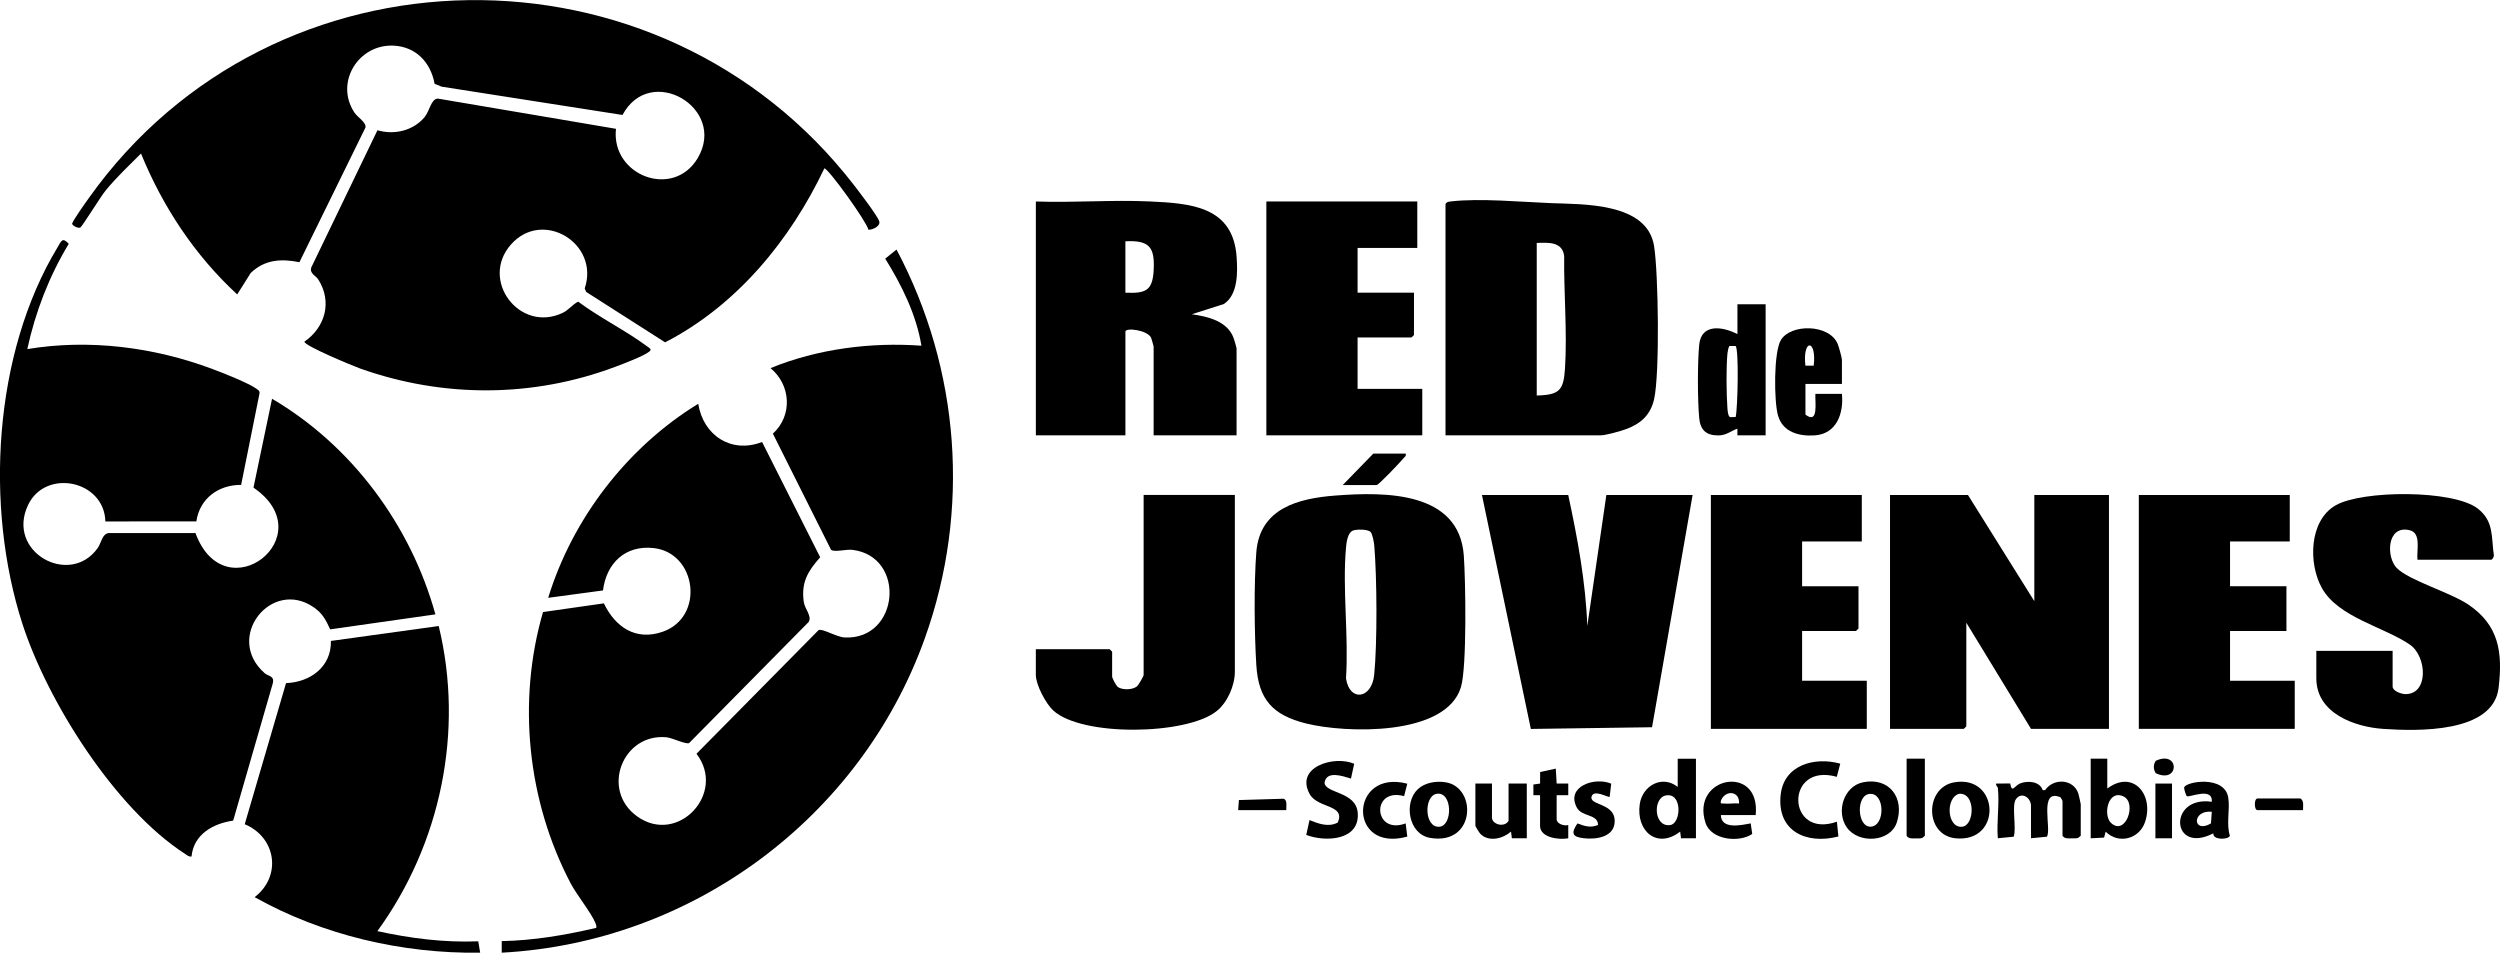 <?xml version="1.0" encoding="UTF-8"?>
<svg id="Layer_1" xmlns="http://www.w3.org/2000/svg" version="1.1" viewBox="0 0 822.36 313.4">
  <!-- Generator: Adobe Illustrator 29.3.1, SVG Export Plug-In . SVG Version: 2.1.0 Build 151)  -->
  <path d="M285.65,75.53c-.7-2.84-13.21-20.16-14.48-20.15-11.26,23.69-28.8,45.06-52.38,57.23l-25.95-16.57-.51-1.13c5.04-14.85-13.87-26.3-24.28-14.45-10.31,11.73,2.9,29.15,17.02,22.47,2.02-.96,3.22-2.77,5.11-3.7,7.24,5.39,15.63,9.45,22.85,14.82.69.51,1.46.85.57,1.59-1.8,1.49-8.76,4.11-11.31,5.06-27.11,10.15-56.47,10.21-83.75.55-2.38-.85-18.4-7.47-18.41-8.86,6.85-4.72,9.21-13.12,4.59-20.42-.85-1.34-2.96-1.98-2.33-3.99l21.77-45.13c5.53,1.62,11.82.15,15.53-4.36,1.65-2.01,2.1-5.99,4.34-6.06l58.59,9.94c-1.69,15.4,18.89,23.22,26.92,9.59,9.66-16.4-15.63-31.28-24.77-14.14l-59.48-9.31-2.33-.94c-1.3-7.09-6.19-12.27-13.62-12.56-11.54-.45-19.27,12.21-12.75,22.02,1.03,1.55,3.89,3.19,3.65,4.87l-21.75,44.35c-5.99-1.21-11.42-.89-16.04,3.57l-4.42,7.03c-13.93-12.83-24.5-28.83-31.65-46.35-3.99,4.01-8.14,7.87-11.72,12.28-1.53,1.89-7.58,11.63-8.19,12.03-.7.45-2.59-.54-2.73-1.17s4.71-7.42,5.55-8.59c60.66-85.22,187.87-86.73,251.64-4.13,1.58,2.05,7.79,10.11,8.3,11.92.45,1.58-2.27,2.83-3.58,2.72Z"/>
  <path d="M165.04,313.39v-3.82c10.52-.19,20.9-1.98,31.1-4.36.12-.63-.07-1.06-.29-1.62-1.31-3.26-6.16-9.24-8.18-13.1-14.19-27.08-17.59-59.75-9.05-89.16l20.02-2.86c3.75,7.82,10.49,12.41,19.32,9.35,13.93-4.82,11.27-26-2.99-27.54-9.32-1.01-15.51,5-16.62,13.94l-18.03,2.43c8.02-26.13,26.06-49.56,49.36-63.83,1.66,10.41,10.87,16.5,21,12.57l19.11,37.92c-4.05,4.58-6.29,8.22-5.4,14.66.34,2.43,2.77,4.67,1.63,6.61l-39.32,39.83c-.93.59-5.55-1.69-7.42-1.88-14.44-1.43-21.83,17.34-9.67,26.03,13.41,9.58,29.46-7.71,19.49-20.61l40.18-40.69c1.28-.58,5.92,2.3,8.53,2.43,18.05.91,20.4-26.63,2.6-28.82-2.14-.26-6.03.9-7.05-.04l-19.12-38.18c6.54-5.98,5.94-15.99-.78-21.56,15.48-6.33,32.98-8.58,49.64-7.37-1.68-10.22-6.49-19.93-11.91-28.64l3.72-2.99c20.9,39.4,24.4,85.82,9.29,127.93-21.14,58.92-76.42,100-139.14,103.36Z"/>
  <path d="M9,114.83c20.3-3.38,41.63-.66,60.84,6.54,3.4,1.27,12.08,4.66,14.66,6.61.48.37.92.58.89,1.3l-6.07,30.22c-7.45-.05-13.63,4.47-14.73,12l-29.93.03c-.36-13.57-19.67-17.47-25.41-5.45-7.41,15.52,13.76,27.12,22.9,14.17,1.22-1.73,1.47-4.87,3.82-4.91h28.32c9.73,26.38,42.34.99,19.09-14.94l6.11-29.23c26.25,15.42,45.63,41.63,53.73,70.92l-34.61,4.93c-1.41-3.07-2.51-5.24-5.37-7.23-13.93-9.69-29.55,9.91-16.19,21.64,1.3,1.14,3.49.78,2.58,3.71l-12.93,44.8c-6.66.96-13,4.52-13.7,11.8-.9.15-1.46-.43-2.13-.87-22.94-14.76-45.27-50.12-53.53-75.77-12.36-38.38-9.55-88.75,11.58-123.73,1.27-2.1,1.55-3.47,3.7-1.17-6.44,10.63-11,22.45-13.63,34.6Z"/>
  <path d="M124.12,306.29c10.95,2.39,21.95,3.79,33.2,3.35l.63,3.74c-25.6.37-51.94-5.78-74.19-18.27,9.01-6.92,7.07-19.68-3.26-23.99l13.59-46.41c7.98-.31,14.95-5.37,14.76-13.88l35.46-4.91c8.42,34.6.65,71.76-20.18,100.37Z"/>
  <polygon points="647.35 162.83 669.18 197.75 669.18 162.83 693.73 162.83 693.73 239.75 668.09 239.75 646.81 204.84 646.81 238.93 645.99 239.75 621.71 239.75 621.71 162.83 647.35 162.83"/>
  <path d="M475.49,143.2v-76.1c.48-.78,1.09-.75,1.88-.85,9.39-1.1,23.13.18,32.77.57,10.56.42,31.64-.26,33.95,14.06,1.44,8.9,1.91,42.17.01,50.46-1.16,5.04-4.17,7.86-8.86,9.69-1.86.72-6.97,2.17-8.74,2.17h-51.01ZM505.5,130.1c7.58-.17,8.85-1.81,9.3-8.97.76-11.93-.42-24.86-.27-36.88-.55-4.79-5.22-4.48-9.03-4.33v50.19Z"/>
  <path d="M340.73,66.28c12.34.45,25.09-.59,37.4-.02,13.59.63,27.49,1.6,28.65,18.27.35,5.09.48,12.39-4.21,15.48l-10.54,3.36c5.3.74,11.72,2.26,13.75,7.8.19.52.98,3.15.98,3.39v28.64h-27.28v-29.18c0-.15-.72-2.73-.85-2.97-1.28-2.5-8.43-3.39-8.43-1.94v34.09h-29.46v-76.91ZM370.19,96.28c6.57.26,8.92-.53,9.3-7.34.42-7.63-1.36-9.97-9.3-9.57v16.91Z"/>
  <path d="M439.37,163c16.42-1.25,40.6-1.36,42.14,19.73.59,8.1,1.06,36.65-.94,43.29-4.9,16.28-38.08,15.21-51.03,11.94-10.94-2.76-15.57-7.87-16.28-19.18-.65-10.39-.81-26.85,0-37.14,1.14-14.42,13.71-17.7,26.1-18.64ZM450.81,174.96c-.91-.91-4.65-.92-5.86-.39-1.63.72-2.04,3.81-2.18,5.45-1.24,13.72.91,29.17-.01,43.09,1.15,7.92,8.48,6.78,9.27-1.1,1.05-10.5.92-31.94.03-42.56-.09-1.06-.58-3.82-1.24-4.49Z"/>
  <path d="M515.86,162.83c3.05,14.2,5.74,28.52,6.27,43.1l6.27-43.1h28.37l-13.34,76.39-39.87.56-16.08-76.95h28.37Z"/>
  <path d="M795.21,184.11c-.34-3.01,1.37-8.77-2.57-9.7-7.6-1.8-7.75,8.89-4.25,12.43,4.07,4.11,17.47,7.96,23.48,11.98,10.11,6.78,11.45,15.73,10.02,27.5-1.82,14.94-26.84,14.19-37.88,13.45-9.47-.63-22.07-5.11-22.07-16.66v-9h25.1v11.73c0,1.46,2.81,2.45,4.12,2.48,7.81.17,7.22-12.41,1.52-16.3-8.49-5.8-23.52-8.94-28.9-18.57-4.51-8.07-4.25-22.21,4.54-27.24,8.71-4.99,38.64-5.17,46.72,1.08,5.39,4.17,4.42,9.39,5.31,15.44.02.45-.55,1.38-.85,1.38h-24.28Z"/>
  <polygon points="753.2 162.83 753.2 178.11 733.56 178.11 733.56 192.84 752.11 192.84 752.11 207.56 733.56 207.56 733.56 223.93 754.84 223.93 754.84 239.75 703.55 239.75 703.55 162.83 753.2 162.83"/>
  <polygon points="612.43 162.83 612.43 178.11 592.79 178.11 592.79 192.84 611.34 192.84 611.34 206.75 610.52 207.56 592.79 207.56 592.79 223.93 614.07 223.93 614.07 239.75 562.78 239.75 562.78 162.83 612.43 162.83"/>
  <polygon points="466.21 66.28 466.21 81.56 446.57 81.56 446.57 96.28 465.12 96.28 465.12 110.19 464.3 111.01 446.57 111.01 446.57 127.92 467.85 127.92 467.85 143.2 416.56 143.2 416.56 66.28 466.21 66.28"/>
  <path d="M406.2,162.83v58.09c0,4.6-2.43,10.18-6.05,13.04-9.92,7.86-44.24,8.42-53.68-.24-2.46-2.25-5.74-8.46-5.74-11.71v-8.46h24.28l.82.82v8.18c0,.5,1.33,3.09,1.96,3.49,1.54,1,4.75.91,6.19-.25.51-.41,2.21-3.33,2.21-3.79v-59.19h30.01Z"/>
  <path d="M580.79,100.1v43.09h-9.28v-2.18c-2.24.8-3.67,2.22-6.27,2.22-4.11,0-5.93-1.84-6.3-5.75-.55-5.91-.57-18.15,0-24.05.68-7.14,7.77-6.02,12.58-3.52v-9.82h9.28ZM570.9,113.82h-2.04c-.35.74-.54,1.55-.62,2.37-.45,4.81-.36,13.14-.02,18.03.05.66.19,2.82.91,3l1.81-.05c.69-2.86,1.1-22.64-.04-23.35Z"/>
  <path d="M605.89,126.29h-12v10.09c4.38,3.32,3.12-3.95,3.27-6.82h8.73c.62,6.37-1.71,13.18-8.98,13.66-5.22.34-10.49-1.09-12.05-6.55-1.33-4.64-1.44-20.71.92-24.76,3.19-5.48,16.03-5.39,18.74,1.28.36.9,1.37,4.47,1.37,5.18v7.91ZM596.61,120.29c1.03-8.9-3.77-8.88-2.73,0h2.73Z"/>
  <path d="M657.17,259.11c-.03-.23-.75-.75-.54-1.36l4.61-.04c.58,3.39,1.42.73,3.25,0,2.51-1,6.49-.72,7.44,2.2h.78c2.81-4.05,9.31-3.73,10.94,1.09.13.38.8,3.38.8,3.56v10.36l-.9.73c-.69.15-1.39.12-2.1.12-1.12,0-2.31.18-3-.85v-11.46c0-.13-.52-1.05-.7-1.21-7.25-3.05-2.78,10.57-4.45,12.98l-5.22.51v-10.64c0-2.73-3.09-4.81-4.95-2.22-1.49,2.07.25,9.51-.74,12.35l-5.22.51c-.45-5.28.6-11.47,0-16.64Z"/>
  <path d="M557.87,249.57v26.18h-4.91s-.28-2.19-.28-2.19c-7.56,5.83-14.52-.1-13.31-8.95.85-6.2,7.38-9.81,12.5-5.77v-9.27h6ZM547.91,261.67c-4.27.89-3.93,10.5,1.48,9.73,3.7-.52,4.06-10.89-1.48-9.73Z"/>
  <path d="M693.18,249.57v9.82c8.52-6.39,15.46,2.09,12.41,11.04-1.91,5.6-8.73,7.36-12.95,3.14l-.51,1.95-4.41.23v-26.18h5.46ZM694.41,270.7c4.77,4.47,8.62-6.6,4.1-8.72-5.15-2.42-6.8,6.18-4.1,8.72Z"/>
  <path d="M445.46,251.23l-1.07,4.89c-2.79-.87-8.09-2.73-8.69,1.37.28,3.56,10.29,2.81,10.91,9.81.82,9.2-10.6,9.78-16.93,7.34l1.08-4.88c2.93,1.19,6.24,2.44,9.27.82,2.71-6-6.56-4.6-9.2-9.35-4.96-8.9,7.99-12.86,14.63-9.99Z"/>
  <path d="M605.34,251.21l-1.14,4.32c-17.21-4.86-16.57,20.62.04,14.76l.49,4.86c-10.51,2.75-20.35-1.72-18.98-13.8,1.12-9.84,11.28-12.46,19.58-10.15Z"/>
  <path d="M466.4,259.58c2.34-2.19,6.14-2.77,9.23-2.24,10.33,1.76,9.7,20.83-5.2,18.28-7.16-1.22-8.75-11.62-4.03-16.04ZM472.61,261.11c-4.31.65-4.15,11.35.95,10.83,4.34-.44,4.24-11.61-.95-10.83Z"/>
  <path d="M490.77,257.75v11.18c0,2.22,4.06,3.44,5.46,1.09v-12.27h6v18h-4.91s-.28-2.19-.28-2.19c-2.64,2.3-7.26,3.52-10.04.78-.35-.34-1.68-2.5-1.68-2.68v-13.91h5.46Z"/>
  <path d="M612.83,257.33c8.66-1.78,13.79,5.21,11.09,13.27-2.17,6.46-12.54,7.05-16.4,1.61-3.64-5.12-1.08-13.57,5.31-14.88ZM614.96,261.16c-4.55.48-4.05,11,.42,10.77,4.82-.24,4.7-11.32-.42-10.77Z"/>
  <path d="M642.84,257.34c14.9-2.58,15.88,19.98.41,18.41-10.21-1.04-10.18-16.72-.41-18.41ZM644.48,261.11c-4.62,1.2-4.07,11.34.95,10.84,4.14-.41,4.52-11.22-.95-10.84Z"/>
  <path d="M728.08,274.12c-13.98,7.17-15.02-12.46-.52-10.38.39-5.04-7.48-1.27-8.21-1.85-.34-.27-.95-2.42-.89-2.81.31-1.98,13.37-4.26,14.52,3.34.6,3.92-.71,8.55.52,12.47-.32,1.37-5.75,1.53-5.42-.77ZM727.55,267.02c-6.67-.65-6.3,7.4-.26,3.83l.26-3.83Z"/>
  <path d="M577.52,268.11h-11.46c.14,4.79,6.55,3.36,9.82,2.73l.51,3.48c-4.22,2.92-13.5,2.06-15.36-3.62-5.02-15.35,18.25-19.62,16.49-2.58ZM572.06,264.29c.22-4.31-4.71-4.46-6.01-.82-.11,1.13.06.72.82.83,1.59.22,3.55-.16,5.19,0Z"/>
  <path d="M530,257.79l-.51,4.32c-.44.39-5.62-2.9-6.02.27,0,2.55,7.62,1.96,7.68,7.62.06,5.33-5.99,6.21-10.11,5.74-3.81-.43-4.39-1.58-2.15-4.88,2.38.9,4.28,1.55,6.78.51-.06-3.73-5.33-2.52-7.02-5.79-3.6-6.95,6.03-10.1,11.34-7.8Z"/>
  <path d="M506.59,261.57h-2.19s0-3.51,0-3.51l2.2-.31.02-3.8,5.15-1.12.28,4.92h3.82s0,3.82,0,3.82h-3.82s0,7.91,0,7.91c0,1.49,2.45,2.33,3.82,1.91v4.37c-2.92.56-9.28-.15-9.28-4.09v-10.09Z"/>
  <path d="M633.17,249.57v25.37l-.9.73c-.69.15-1.39.12-2.1.12-1.12,0-2.31.18-3-.85v-25.37h6Z"/>
  <path d="M462.92,257.78l-1.05,4.11c-10.95-3-10.15,12.93.51,8.96l.54,4.34c-19.72,5.49-19.1-22.37,0-17.4Z"/>
  <path d="M462.39,149.2c.24.95-.39,1.09-.81,1.64-.75.98-8.12,8.72-8.73,8.72h-11.18l10.09-10.36h10.64Z"/>
  <rect x="709.01" y="257.75" width="5.46" height="18"/>
  <path d="M423.11,266.48h-15.82l.24-3.31,14.69-.43c1.36.45.83,2.57.89,3.74Z"/>
  <path d="M757.56,266.48h-15c-1.12,0-1.12-3.82,0-3.82h14.19c1.23.88.78,2.49.82,3.82Z"/>
  <path d="M709.14,254.35c-.86-1.26-.87-2.83,0-4.1,7.9-3.62,7.86,7.74,0,4.1Z"/>
</svg>